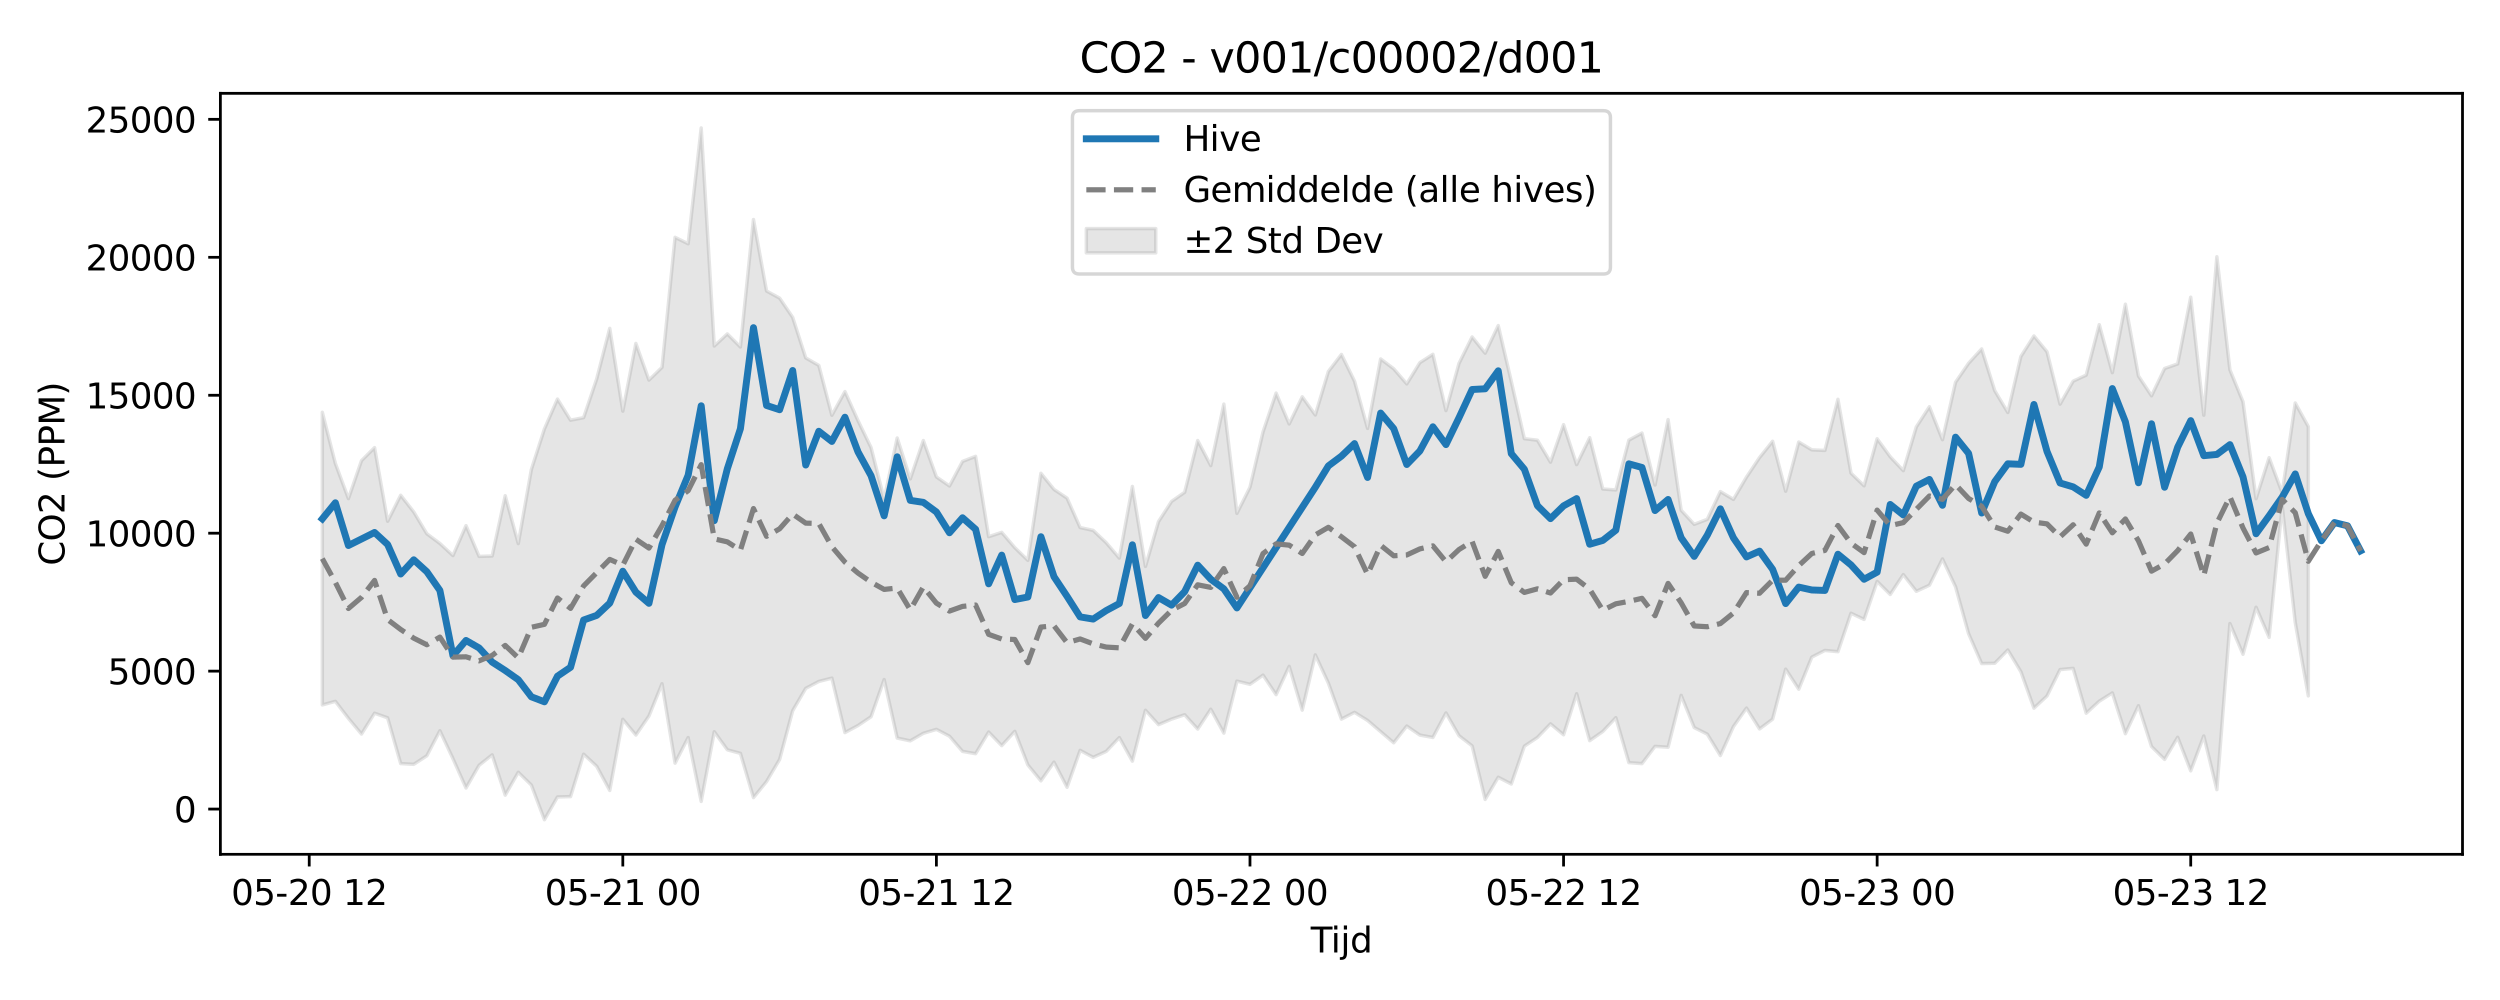 <?xml version="1.0" encoding="utf-8" standalone="no"?>
<!DOCTYPE svg PUBLIC "-//W3C//DTD SVG 1.1//EN"
  "http://www.w3.org/Graphics/SVG/1.1/DTD/svg11.dtd">
<svg xmlns:xlink="http://www.w3.org/1999/xlink" width="720pt" height="288pt" viewBox="0 0 720 288" xmlns="http://www.w3.org/2000/svg" version="1.1">
 <defs>
  <style type="text/css">*{stroke-linejoin: round; stroke-linecap: butt}</style>
 </defs>
 <g id="figure_1">
  <g id="patch_1">
   <path d="M 0 288 
L 720 288 
L 720 0 
L 0 0 
z
" style="fill: #ffffff"/>
  </g>
  <g id="axes_1">
   <g id="patch_2">
    <path d="M 63.47 246.04 
L 709.2 246.04 
L 709.2 26.88 
L 63.47 26.88 
z
" style="fill: #ffffff"/>
   </g>
   <g id="FillBetweenPolyCollection_1">
    <defs>
     <path id="m8485de75d2" d="M 92.821 -169.269 
L 92.821 -84.977 
L 96.584 -86.015 
L 100.347 -81.113 
L 104.11 -76.592 
L 107.873 -82.599 
L 111.636 -81.262 
L 115.399 -68.085 
L 119.162 -67.87 
L 122.925 -70.336 
L 126.688 -77.549 
L 130.451 -69.512 
L 134.214 -61.059 
L 137.977 -67.596 
L 141.74 -70.6 
L 145.503 -58.999 
L 149.266 -65.583 
L 153.029 -61.902 
L 156.792 -51.922 
L 160.555 -58.474 
L 164.318 -58.574 
L 168.081 -70.798 
L 171.844 -67.307 
L 175.607 -60.344 
L 179.37 -80.841 
L 183.133 -76.312 
L 186.896 -81.782 
L 190.659 -91.081 
L 194.422 -68.21 
L 198.185 -75.585 
L 201.948 -57.185 
L 205.711 -77.263 
L 209.474 -72.052 
L 213.237 -71.029 
L 217 -58.283 
L 220.763 -62.899 
L 224.526 -69.274 
L 228.289 -83.303 
L 232.052 -89.756 
L 235.815 -91.736 
L 239.578 -92.7 
L 243.341 -77.012 
L 247.104 -79.043 
L 250.867 -81.582 
L 254.63 -92.284 
L 258.393 -75.438 
L 262.156 -74.632 
L 265.919 -76.808 
L 269.682 -77.941 
L 273.445 -75.975 
L 277.208 -71.598 
L 280.971 -70.934 
L 284.734 -77.173 
L 288.497 -73.251 
L 292.26 -77.37 
L 296.023 -67.697 
L 299.786 -63.11 
L 303.549 -68.499 
L 307.312 -61.257 
L 311.075 -71.893 
L 314.838 -69.884 
L 318.601 -71.6 
L 322.364 -75.577 
L 326.127 -68.783 
L 329.89 -83.441 
L 333.653 -79.294 
L 337.416 -80.9 
L 341.179 -82.152 
L 344.942 -78.029 
L 348.705 -83.745 
L 352.468 -76.859 
L 356.231 -91.837 
L 359.994 -90.915 
L 363.757 -93.556 
L 367.52 -87.937 
L 371.283 -96.091 
L 375.046 -83.481 
L 378.809 -99.398 
L 382.572 -91.257 
L 386.335 -80.893 
L 390.098 -82.843 
L 393.861 -80.51 
L 397.624 -77.289 
L 401.387 -74.078 
L 405.15 -78.895 
L 408.913 -76.293 
L 412.676 -75.614 
L 416.439 -82.674 
L 420.202 -76.112 
L 423.965 -73.192 
L 427.728 -57.764 
L 431.491 -64.152 
L 435.254 -62.203 
L 439.017 -73.1 
L 442.78 -75.61 
L 446.543 -79.529 
L 450.306 -76.381 
L 454.069 -88.206 
L 457.832 -74.687 
L 461.595 -77.323 
L 465.358 -81.313 
L 469.121 -68.361 
L 472.884 -68.074 
L 476.647 -73.038 
L 480.41 -72.796 
L 484.173 -87.736 
L 487.936 -78.456 
L 491.699 -76.563 
L 495.462 -70.4 
L 499.225 -78.723 
L 502.988 -84.074 
L 506.751 -78.067 
L 510.514 -80.875 
L 514.277 -95.287 
L 518.04 -89.508 
L 521.803 -98.753 
L 525.566 -100.675 
L 529.329 -100.31 
L 533.092 -111.386 
L 536.855 -109.603 
L 540.618 -120.545 
L 544.381 -116.781 
L 548.144 -122.515 
L 551.907 -117.712 
L 555.67 -119.445 
L 559.433 -127.027 
L 563.196 -119.003 
L 566.959 -105.485 
L 570.722 -96.894 
L 574.485 -96.974 
L 578.248 -100.795 
L 582.011 -94.563 
L 585.774 -84.042 
L 589.537 -87.558 
L 593.3 -95.163 
L 597.063 -95.51 
L 600.826 -82.598 
L 604.589 -86.057 
L 608.352 -88.437 
L 612.115 -76.693 
L 615.878 -84.758 
L 619.641 -73.008 
L 623.404 -69.289 
L 627.167 -75.658 
L 630.93 -65.997 
L 634.693 -76.038 
L 638.456 -60.579 
L 642.219 -108.433 
L 645.982 -99.569 
L 649.745 -113.112 
L 653.508 -104.429 
L 657.271 -142.301 
L 661.034 -108.702 
L 664.797 -87.582 
L 664.797 -165.124 
L 664.797 -165.124 
L 661.034 -171.944 
L 657.271 -146.047 
L 653.508 -156.178 
L 649.745 -144.388 
L 645.982 -172.298 
L 642.219 -181.464 
L 638.456 -214.059 
L 634.693 -168.417 
L 630.93 -202.408 
L 627.167 -183.195 
L 623.404 -181.873 
L 619.641 -174.006 
L 615.878 -179.712 
L 612.115 -200.389 
L 608.352 -180.67 
L 604.589 -194.494 
L 600.826 -179.974 
L 597.063 -178.218 
L 593.3 -171.608 
L 589.537 -186.688 
L 585.774 -191.237 
L 582.011 -185.329 
L 578.248 -169.21 
L 574.485 -175.492 
L 570.722 -187.507 
L 566.959 -183.383 
L 563.196 -177.898 
L 559.433 -161.357 
L 555.67 -170.859 
L 551.907 -165.045 
L 548.144 -152.453 
L 544.381 -156.464 
L 540.618 -161.631 
L 536.855 -148.089 
L 533.092 -151.726 
L 529.329 -173 
L 525.566 -158.283 
L 521.803 -158.438 
L 518.04 -160.697 
L 514.277 -146.526 
L 510.514 -160.918 
L 506.751 -156.224 
L 502.988 -150.588 
L 499.225 -144.183 
L 495.462 -146.429 
L 491.699 -138.442 
L 487.936 -136.995 
L 484.173 -141.054 
L 480.41 -167.151 
L 476.647 -148.317 
L 472.884 -163.293 
L 469.121 -161.252 
L 465.358 -146.895 
L 461.595 -147.174 
L 457.832 -161.939 
L 454.069 -154.189 
L 450.306 -165.699 
L 446.543 -154.893 
L 442.78 -161.218 
L 439.017 -161.662 
L 435.254 -178.136 
L 431.491 -194.234 
L 427.728 -186.279 
L 423.965 -190.959 
L 420.202 -183.366 
L 416.439 -169.753 
L 412.676 -185.963 
L 408.913 -183.54 
L 405.15 -177.44 
L 401.387 -181.798 
L 397.624 -184.623 
L 393.861 -164.615 
L 390.098 -178.23 
L 386.335 -185.917 
L 382.572 -181.015 
L 378.809 -168.493 
L 375.046 -173.719 
L 371.283 -165.903 
L 367.52 -174.798 
L 363.757 -163.606 
L 359.994 -147.669 
L 356.231 -140.154 
L 352.468 -171.623 
L 348.705 -153.912 
L 344.942 -161.13 
L 341.179 -146.225 
L 337.416 -143.587 
L 333.653 -137.784 
L 329.89 -124.871 
L 326.127 -147.904 
L 322.364 -127.271 
L 318.601 -131.686 
L 314.838 -135.248 
L 311.075 -136.066 
L 307.312 -144.53 
L 303.549 -147.051 
L 299.786 -151.694 
L 296.023 -126.619 
L 292.26 -130.286 
L 288.497 -134.681 
L 284.734 -133.433 
L 280.971 -156.575 
L 277.208 -155.11 
L 273.445 -148.041 
L 269.682 -150.646 
L 265.919 -161.128 
L 262.156 -150.08 
L 258.393 -161.858 
L 254.63 -144.215 
L 250.867 -159.091 
L 247.104 -166.874 
L 243.341 -175.227 
L 239.578 -168.404 
L 235.815 -182.761 
L 232.052 -184.922 
L 228.289 -196.602 
L 224.526 -202.139 
L 220.763 -204.184 
L 217 -224.78 
L 213.237 -188.059 
L 209.474 -191.837 
L 205.711 -188.343 
L 201.948 -251.158 
L 198.185 -217.798 
L 194.422 -219.652 
L 190.659 -182.196 
L 186.896 -178.53 
L 183.133 -189.09 
L 179.37 -169.601 
L 175.607 -193.434 
L 171.844 -178.848 
L 168.081 -167.716 
L 164.318 -166.993 
L 160.555 -173.071 
L 156.792 -164.456 
L 153.029 -152.783 
L 149.266 -131.443 
L 145.503 -145.233 
L 141.74 -127.873 
L 137.977 -127.759 
L 134.214 -136.617 
L 130.451 -127.997 
L 126.688 -131.481 
L 122.925 -134.287 
L 119.162 -140.555 
L 115.399 -145.358 
L 111.636 -137.876 
L 107.873 -159.082 
L 104.11 -155.326 
L 100.347 -144.399 
L 96.584 -154.529 
L 92.821 -169.269 
z
" style="stroke: #808080; stroke-opacity: 0.2"/>
    </defs>
    <g clip-path="url(#p7452d2c490)">
     <use xlink:href="#m8485de75d2" x="0" y="288" style="fill: #808080; fill-opacity: 0.2; stroke: #808080; stroke-opacity: 0.2"/>
    </g>
   </g>
   <g id="matplotlib.axis_1">
    <g id="xtick_1">
     <g id="line2d_1">
      <defs>
       <path id="m712bca8430" d="M 0 0 
L 0 3.5 
" style="stroke: #000000; stroke-width: 0.8"/>
      </defs>
      <g>
       <use xlink:href="#m712bca8430" x="89.058" y="246.04" style="stroke: #000000; stroke-width: 0.8"/>
      </g>
     </g>
     <g id="text_1">
      <!-- 05-20 12 -->
      <g transform="translate(66.578 260.638) scale(0.1 -0.1)">
       <defs>
        <path id="DejaVuSans-30" d="M 2034 4250 
Q 1547 4250 1301 3770 
Q 1056 3291 1056 2328 
Q 1056 1369 1301 889 
Q 1547 409 2034 409 
Q 2525 409 2770 889 
Q 3016 1369 3016 2328 
Q 3016 3291 2770 3770 
Q 2525 4250 2034 4250 
z
M 2034 4750 
Q 2819 4750 3233 4129 
Q 3647 3509 3647 2328 
Q 3647 1150 3233 529 
Q 2819 -91 2034 -91 
Q 1250 -91 836 529 
Q 422 1150 422 2328 
Q 422 3509 836 4129 
Q 1250 4750 2034 4750 
z
" transform="scale(0.016)"/>
        <path id="DejaVuSans-35" d="M 691 4666 
L 3169 4666 
L 3169 4134 
L 1269 4134 
L 1269 2991 
Q 1406 3038 1543 3061 
Q 1681 3084 1819 3084 
Q 2600 3084 3056 2656 
Q 3513 2228 3513 1497 
Q 3513 744 3044 326 
Q 2575 -91 1722 -91 
Q 1428 -91 1123 -41 
Q 819 9 494 109 
L 494 744 
Q 775 591 1075 516 
Q 1375 441 1709 441 
Q 2250 441 2565 725 
Q 2881 1009 2881 1497 
Q 2881 1984 2565 2268 
Q 2250 2553 1709 2553 
Q 1456 2553 1204 2497 
Q 953 2441 691 2322 
L 691 4666 
z
" transform="scale(0.016)"/>
        <path id="DejaVuSans-2d" d="M 313 2009 
L 1997 2009 
L 1997 1497 
L 313 1497 
L 313 2009 
z
" transform="scale(0.016)"/>
        <path id="DejaVuSans-32" d="M 1228 531 
L 3431 531 
L 3431 0 
L 469 0 
L 469 531 
Q 828 903 1448 1529 
Q 2069 2156 2228 2338 
Q 2531 2678 2651 2914 
Q 2772 3150 2772 3378 
Q 2772 3750 2511 3984 
Q 2250 4219 1831 4219 
Q 1534 4219 1204 4116 
Q 875 4013 500 3803 
L 500 4441 
Q 881 4594 1212 4672 
Q 1544 4750 1819 4750 
Q 2544 4750 2975 4387 
Q 3406 4025 3406 3419 
Q 3406 3131 3298 2873 
Q 3191 2616 2906 2266 
Q 2828 2175 2409 1742 
Q 1991 1309 1228 531 
z
" transform="scale(0.016)"/>
        <path id="DejaVuSans-20" transform="scale(0.016)"/>
        <path id="DejaVuSans-31" d="M 794 531 
L 1825 531 
L 1825 4091 
L 703 3866 
L 703 4441 
L 1819 4666 
L 2450 4666 
L 2450 531 
L 3481 531 
L 3481 0 
L 794 0 
L 794 531 
z
" transform="scale(0.016)"/>
       </defs>
       <use xlink:href="#DejaVuSans-30"/>
       <use xlink:href="#DejaVuSans-35" transform="translate(63.623 0)"/>
       <use xlink:href="#DejaVuSans-2d" transform="translate(127.246 0)"/>
       <use xlink:href="#DejaVuSans-32" transform="translate(163.33 0)"/>
       <use xlink:href="#DejaVuSans-30" transform="translate(226.953 0)"/>
       <use xlink:href="#DejaVuSans-20" transform="translate(290.576 0)"/>
       <use xlink:href="#DejaVuSans-31" transform="translate(322.363 0)"/>
       <use xlink:href="#DejaVuSans-32" transform="translate(385.986 0)"/>
      </g>
     </g>
    </g>
    <g id="xtick_2">
     <g id="line2d_2">
      <g>
       <use xlink:href="#m712bca8430" x="179.37" y="246.04" style="stroke: #000000; stroke-width: 0.8"/>
      </g>
     </g>
     <g id="text_2">
      <!-- 05-21 00 -->
      <g transform="translate(156.89 260.638) scale(0.1 -0.1)">
       <use xlink:href="#DejaVuSans-30"/>
       <use xlink:href="#DejaVuSans-35" transform="translate(63.623 0)"/>
       <use xlink:href="#DejaVuSans-2d" transform="translate(127.246 0)"/>
       <use xlink:href="#DejaVuSans-32" transform="translate(163.33 0)"/>
       <use xlink:href="#DejaVuSans-31" transform="translate(226.953 0)"/>
       <use xlink:href="#DejaVuSans-20" transform="translate(290.576 0)"/>
       <use xlink:href="#DejaVuSans-30" transform="translate(322.363 0)"/>
       <use xlink:href="#DejaVuSans-30" transform="translate(385.986 0)"/>
      </g>
     </g>
    </g>
    <g id="xtick_3">
     <g id="line2d_3">
      <g>
       <use xlink:href="#m712bca8430" x="269.682" y="246.04" style="stroke: #000000; stroke-width: 0.8"/>
      </g>
     </g>
     <g id="text_3">
      <!-- 05-21 12 -->
      <g transform="translate(247.202 260.638) scale(0.1 -0.1)">
       <use xlink:href="#DejaVuSans-30"/>
       <use xlink:href="#DejaVuSans-35" transform="translate(63.623 0)"/>
       <use xlink:href="#DejaVuSans-2d" transform="translate(127.246 0)"/>
       <use xlink:href="#DejaVuSans-32" transform="translate(163.33 0)"/>
       <use xlink:href="#DejaVuSans-31" transform="translate(226.953 0)"/>
       <use xlink:href="#DejaVuSans-20" transform="translate(290.576 0)"/>
       <use xlink:href="#DejaVuSans-31" transform="translate(322.363 0)"/>
       <use xlink:href="#DejaVuSans-32" transform="translate(385.986 0)"/>
      </g>
     </g>
    </g>
    <g id="xtick_4">
     <g id="line2d_4">
      <g>
       <use xlink:href="#m712bca8430" x="359.994" y="246.04" style="stroke: #000000; stroke-width: 0.8"/>
      </g>
     </g>
     <g id="text_4">
      <!-- 05-22 00 -->
      <g transform="translate(337.514 260.638) scale(0.1 -0.1)">
       <use xlink:href="#DejaVuSans-30"/>
       <use xlink:href="#DejaVuSans-35" transform="translate(63.623 0)"/>
       <use xlink:href="#DejaVuSans-2d" transform="translate(127.246 0)"/>
       <use xlink:href="#DejaVuSans-32" transform="translate(163.33 0)"/>
       <use xlink:href="#DejaVuSans-32" transform="translate(226.953 0)"/>
       <use xlink:href="#DejaVuSans-20" transform="translate(290.576 0)"/>
       <use xlink:href="#DejaVuSans-30" transform="translate(322.363 0)"/>
       <use xlink:href="#DejaVuSans-30" transform="translate(385.986 0)"/>
      </g>
     </g>
    </g>
    <g id="xtick_5">
     <g id="line2d_5">
      <g>
       <use xlink:href="#m712bca8430" x="450.306" y="246.04" style="stroke: #000000; stroke-width: 0.8"/>
      </g>
     </g>
     <g id="text_5">
      <!-- 05-22 12 -->
      <g transform="translate(427.825 260.638) scale(0.1 -0.1)">
       <use xlink:href="#DejaVuSans-30"/>
       <use xlink:href="#DejaVuSans-35" transform="translate(63.623 0)"/>
       <use xlink:href="#DejaVuSans-2d" transform="translate(127.246 0)"/>
       <use xlink:href="#DejaVuSans-32" transform="translate(163.33 0)"/>
       <use xlink:href="#DejaVuSans-32" transform="translate(226.953 0)"/>
       <use xlink:href="#DejaVuSans-20" transform="translate(290.576 0)"/>
       <use xlink:href="#DejaVuSans-31" transform="translate(322.363 0)"/>
       <use xlink:href="#DejaVuSans-32" transform="translate(385.986 0)"/>
      </g>
     </g>
    </g>
    <g id="xtick_6">
     <g id="line2d_6">
      <g>
       <use xlink:href="#m712bca8430" x="540.618" y="246.04" style="stroke: #000000; stroke-width: 0.8"/>
      </g>
     </g>
     <g id="text_6">
      <!-- 05-23 00 -->
      <g transform="translate(518.137 260.638) scale(0.1 -0.1)">
       <defs>
        <path id="DejaVuSans-33" d="M 2597 2516 
Q 3050 2419 3304 2112 
Q 3559 1806 3559 1356 
Q 3559 666 3084 287 
Q 2609 -91 1734 -91 
Q 1441 -91 1130 -33 
Q 819 25 488 141 
L 488 750 
Q 750 597 1062 519 
Q 1375 441 1716 441 
Q 2309 441 2620 675 
Q 2931 909 2931 1356 
Q 2931 1769 2642 2001 
Q 2353 2234 1838 2234 
L 1294 2234 
L 1294 2753 
L 1863 2753 
Q 2328 2753 2575 2939 
Q 2822 3125 2822 3475 
Q 2822 3834 2567 4026 
Q 2313 4219 1838 4219 
Q 1578 4219 1281 4162 
Q 984 4106 628 3988 
L 628 4550 
Q 988 4650 1302 4700 
Q 1616 4750 1894 4750 
Q 2613 4750 3031 4423 
Q 3450 4097 3450 3541 
Q 3450 3153 3228 2886 
Q 3006 2619 2597 2516 
z
" transform="scale(0.016)"/>
       </defs>
       <use xlink:href="#DejaVuSans-30"/>
       <use xlink:href="#DejaVuSans-35" transform="translate(63.623 0)"/>
       <use xlink:href="#DejaVuSans-2d" transform="translate(127.246 0)"/>
       <use xlink:href="#DejaVuSans-32" transform="translate(163.33 0)"/>
       <use xlink:href="#DejaVuSans-33" transform="translate(226.953 0)"/>
       <use xlink:href="#DejaVuSans-20" transform="translate(290.576 0)"/>
       <use xlink:href="#DejaVuSans-30" transform="translate(322.363 0)"/>
       <use xlink:href="#DejaVuSans-30" transform="translate(385.986 0)"/>
      </g>
     </g>
    </g>
    <g id="xtick_7">
     <g id="line2d_7">
      <g>
       <use xlink:href="#m712bca8430" x="630.93" y="246.04" style="stroke: #000000; stroke-width: 0.8"/>
      </g>
     </g>
     <g id="text_7">
      <!-- 05-23 12 -->
      <g transform="translate(608.449 260.638) scale(0.1 -0.1)">
       <use xlink:href="#DejaVuSans-30"/>
       <use xlink:href="#DejaVuSans-35" transform="translate(63.623 0)"/>
       <use xlink:href="#DejaVuSans-2d" transform="translate(127.246 0)"/>
       <use xlink:href="#DejaVuSans-32" transform="translate(163.33 0)"/>
       <use xlink:href="#DejaVuSans-33" transform="translate(226.953 0)"/>
       <use xlink:href="#DejaVuSans-20" transform="translate(290.576 0)"/>
       <use xlink:href="#DejaVuSans-31" transform="translate(322.363 0)"/>
       <use xlink:href="#DejaVuSans-32" transform="translate(385.986 0)"/>
      </g>
     </g>
    </g>
    <g id="text_8">
     <!-- Tijd -->
     <g transform="translate(377.485 274.317) scale(0.1 -0.1)">
      <defs>
       <path id="DejaVuSans-54" d="M -19 4666 
L 3928 4666 
L 3928 4134 
L 2272 4134 
L 2272 0 
L 1638 0 
L 1638 4134 
L -19 4134 
L -19 4666 
z
" transform="scale(0.016)"/>
       <path id="DejaVuSans-69" d="M 603 3500 
L 1178 3500 
L 1178 0 
L 603 0 
L 603 3500 
z
M 603 4863 
L 1178 4863 
L 1178 4134 
L 603 4134 
L 603 4863 
z
" transform="scale(0.016)"/>
       <path id="DejaVuSans-6a" d="M 603 3500 
L 1178 3500 
L 1178 -63 
Q 1178 -731 923 -1031 
Q 669 -1331 103 -1331 
L -116 -1331 
L -116 -844 
L 38 -844 
Q 366 -844 484 -692 
Q 603 -541 603 -63 
L 603 3500 
z
M 603 4863 
L 1178 4863 
L 1178 4134 
L 603 4134 
L 603 4863 
z
" transform="scale(0.016)"/>
       <path id="DejaVuSans-64" d="M 2906 2969 
L 2906 4863 
L 3481 4863 
L 3481 0 
L 2906 0 
L 2906 525 
Q 2725 213 2448 61 
Q 2172 -91 1784 -91 
Q 1150 -91 751 415 
Q 353 922 353 1747 
Q 353 2572 751 3078 
Q 1150 3584 1784 3584 
Q 2172 3584 2448 3432 
Q 2725 3281 2906 2969 
z
M 947 1747 
Q 947 1113 1208 752 
Q 1469 391 1925 391 
Q 2381 391 2643 752 
Q 2906 1113 2906 1747 
Q 2906 2381 2643 2742 
Q 2381 3103 1925 3103 
Q 1469 3103 1208 2742 
Q 947 2381 947 1747 
z
" transform="scale(0.016)"/>
      </defs>
      <use xlink:href="#DejaVuSans-54"/>
      <use xlink:href="#DejaVuSans-69" transform="translate(57.959 0)"/>
      <use xlink:href="#DejaVuSans-6a" transform="translate(85.742 0)"/>
      <use xlink:href="#DejaVuSans-64" transform="translate(113.525 0)"/>
     </g>
    </g>
   </g>
   <g id="matplotlib.axis_2">
    <g id="ytick_1">
     <g id="line2d_8">
      <defs>
       <path id="m5de49e2c26" d="M 0 0 
L -3.5 0 
" style="stroke: #000000; stroke-width: 0.8"/>
      </defs>
      <g>
       <use xlink:href="#m5de49e2c26" x="63.47" y="233.017" style="stroke: #000000; stroke-width: 0.8"/>
      </g>
     </g>
     <g id="text_9">
      <!-- 0 -->
      <g transform="translate(50.108 236.816) scale(0.1 -0.1)">
       <use xlink:href="#DejaVuSans-30"/>
      </g>
     </g>
    </g>
    <g id="ytick_2">
     <g id="line2d_9">
      <g>
       <use xlink:href="#m5de49e2c26" x="63.47" y="193.288" style="stroke: #000000; stroke-width: 0.8"/>
      </g>
     </g>
     <g id="text_10">
      <!-- 5000 -->
      <g transform="translate(31.02 197.087) scale(0.1 -0.1)">
       <use xlink:href="#DejaVuSans-35"/>
       <use xlink:href="#DejaVuSans-30" transform="translate(63.623 0)"/>
       <use xlink:href="#DejaVuSans-30" transform="translate(127.246 0)"/>
       <use xlink:href="#DejaVuSans-30" transform="translate(190.869 0)"/>
      </g>
     </g>
    </g>
    <g id="ytick_3">
     <g id="line2d_10">
      <g>
       <use xlink:href="#m5de49e2c26" x="63.47" y="153.559" style="stroke: #000000; stroke-width: 0.8"/>
      </g>
     </g>
     <g id="text_11">
      <!-- 10000 -->
      <g transform="translate(24.657 157.359) scale(0.1 -0.1)">
       <use xlink:href="#DejaVuSans-31"/>
       <use xlink:href="#DejaVuSans-30" transform="translate(63.623 0)"/>
       <use xlink:href="#DejaVuSans-30" transform="translate(127.246 0)"/>
       <use xlink:href="#DejaVuSans-30" transform="translate(190.869 0)"/>
       <use xlink:href="#DejaVuSans-30" transform="translate(254.492 0)"/>
      </g>
     </g>
    </g>
    <g id="ytick_4">
     <g id="line2d_11">
      <g>
       <use xlink:href="#m5de49e2c26" x="63.47" y="113.831" style="stroke: #000000; stroke-width: 0.8"/>
      </g>
     </g>
     <g id="text_12">
      <!-- 15000 -->
      <g transform="translate(24.657 117.63) scale(0.1 -0.1)">
       <use xlink:href="#DejaVuSans-31"/>
       <use xlink:href="#DejaVuSans-35" transform="translate(63.623 0)"/>
       <use xlink:href="#DejaVuSans-30" transform="translate(127.246 0)"/>
       <use xlink:href="#DejaVuSans-30" transform="translate(190.869 0)"/>
       <use xlink:href="#DejaVuSans-30" transform="translate(254.492 0)"/>
      </g>
     </g>
    </g>
    <g id="ytick_5">
     <g id="line2d_12">
      <g>
       <use xlink:href="#m5de49e2c26" x="63.47" y="74.102" style="stroke: #000000; stroke-width: 0.8"/>
      </g>
     </g>
     <g id="text_13">
      <!-- 20000 -->
      <g transform="translate(24.657 77.902) scale(0.1 -0.1)">
       <use xlink:href="#DejaVuSans-32"/>
       <use xlink:href="#DejaVuSans-30" transform="translate(63.623 0)"/>
       <use xlink:href="#DejaVuSans-30" transform="translate(127.246 0)"/>
       <use xlink:href="#DejaVuSans-30" transform="translate(190.869 0)"/>
       <use xlink:href="#DejaVuSans-30" transform="translate(254.492 0)"/>
      </g>
     </g>
    </g>
    <g id="ytick_6">
     <g id="line2d_13">
      <g>
       <use xlink:href="#m5de49e2c26" x="63.47" y="34.374" style="stroke: #000000; stroke-width: 0.8"/>
      </g>
     </g>
     <g id="text_14">
      <!-- 25000 -->
      <g transform="translate(24.657 38.173) scale(0.1 -0.1)">
       <use xlink:href="#DejaVuSans-32"/>
       <use xlink:href="#DejaVuSans-35" transform="translate(63.623 0)"/>
       <use xlink:href="#DejaVuSans-30" transform="translate(127.246 0)"/>
       <use xlink:href="#DejaVuSans-30" transform="translate(190.869 0)"/>
       <use xlink:href="#DejaVuSans-30" transform="translate(254.492 0)"/>
      </g>
     </g>
    </g>
    <g id="text_15">
     <!-- CO2 (PPM) -->
     <g transform="translate(18.578 162.903) rotate(-90) scale(0.1 -0.1)">
      <defs>
       <path id="DejaVuSans-43" d="M 4122 4306 
L 4122 3641 
Q 3803 3938 3442 4084 
Q 3081 4231 2675 4231 
Q 1875 4231 1450 3742 
Q 1025 3253 1025 2328 
Q 1025 1406 1450 917 
Q 1875 428 2675 428 
Q 3081 428 3442 575 
Q 3803 722 4122 1019 
L 4122 359 
Q 3791 134 3420 21 
Q 3050 -91 2638 -91 
Q 1578 -91 968 557 
Q 359 1206 359 2328 
Q 359 3453 968 4101 
Q 1578 4750 2638 4750 
Q 3056 4750 3426 4639 
Q 3797 4528 4122 4306 
z
" transform="scale(0.016)"/>
       <path id="DejaVuSans-4f" d="M 2522 4238 
Q 1834 4238 1429 3725 
Q 1025 3213 1025 2328 
Q 1025 1447 1429 934 
Q 1834 422 2522 422 
Q 3209 422 3611 934 
Q 4013 1447 4013 2328 
Q 4013 3213 3611 3725 
Q 3209 4238 2522 4238 
z
M 2522 4750 
Q 3503 4750 4090 4092 
Q 4678 3434 4678 2328 
Q 4678 1225 4090 567 
Q 3503 -91 2522 -91 
Q 1538 -91 948 565 
Q 359 1222 359 2328 
Q 359 3434 948 4092 
Q 1538 4750 2522 4750 
z
" transform="scale(0.016)"/>
       <path id="DejaVuSans-28" d="M 1984 4856 
Q 1566 4138 1362 3434 
Q 1159 2731 1159 2009 
Q 1159 1288 1364 580 
Q 1569 -128 1984 -844 
L 1484 -844 
Q 1016 -109 783 600 
Q 550 1309 550 2009 
Q 550 2706 781 3412 
Q 1013 4119 1484 4856 
L 1984 4856 
z
" transform="scale(0.016)"/>
       <path id="DejaVuSans-50" d="M 1259 4147 
L 1259 2394 
L 2053 2394 
Q 2494 2394 2734 2622 
Q 2975 2850 2975 3272 
Q 2975 3691 2734 3919 
Q 2494 4147 2053 4147 
L 1259 4147 
z
M 628 4666 
L 2053 4666 
Q 2838 4666 3239 4311 
Q 3641 3956 3641 3272 
Q 3641 2581 3239 2228 
Q 2838 1875 2053 1875 
L 1259 1875 
L 1259 0 
L 628 0 
L 628 4666 
z
" transform="scale(0.016)"/>
       <path id="DejaVuSans-4d" d="M 628 4666 
L 1569 4666 
L 2759 1491 
L 3956 4666 
L 4897 4666 
L 4897 0 
L 4281 0 
L 4281 4097 
L 3078 897 
L 2444 897 
L 1241 4097 
L 1241 0 
L 628 0 
L 628 4666 
z
" transform="scale(0.016)"/>
       <path id="DejaVuSans-29" d="M 513 4856 
L 1013 4856 
Q 1481 4119 1714 3412 
Q 1947 2706 1947 2009 
Q 1947 1309 1714 600 
Q 1481 -109 1013 -844 
L 513 -844 
Q 928 -128 1133 580 
Q 1338 1288 1338 2009 
Q 1338 2731 1133 3434 
Q 928 4138 513 4856 
z
" transform="scale(0.016)"/>
      </defs>
      <use xlink:href="#DejaVuSans-43"/>
      <use xlink:href="#DejaVuSans-4f" transform="translate(69.824 0)"/>
      <use xlink:href="#DejaVuSans-32" transform="translate(148.535 0)"/>
      <use xlink:href="#DejaVuSans-20" transform="translate(212.158 0)"/>
      <use xlink:href="#DejaVuSans-28" transform="translate(243.945 0)"/>
      <use xlink:href="#DejaVuSans-50" transform="translate(282.959 0)"/>
      <use xlink:href="#DejaVuSans-50" transform="translate(343.262 0)"/>
      <use xlink:href="#DejaVuSans-4d" transform="translate(403.564 0)"/>
      <use xlink:href="#DejaVuSans-29" transform="translate(489.844 0)"/>
     </g>
    </g>
   </g>
   <g id="line2d_14">
    <path d="M 92.821 149.424 
L 96.584 144.806 
L 100.347 157.106 
L 107.873 153.349 
L 111.636 156.812 
L 115.399 165.314 
L 119.162 161.227 
L 122.925 164.649 
L 126.688 170.039 
L 130.451 188.846 
L 134.214 184.45 
L 137.977 186.608 
L 141.74 190.682 
L 145.503 193.105 
L 149.266 195.756 
L 153.029 200.678 
L 156.792 202.121 
L 160.555 194.731 
L 164.318 192.178 
L 168.081 178.565 
L 171.844 177.235 
L 175.607 173.704 
L 179.37 164.514 
L 183.133 170.529 
L 186.896 173.755 
L 190.659 156.849 
L 194.422 145.99 
L 198.185 136.873 
L 201.948 116.87 
L 205.711 149.941 
L 209.474 134.994 
L 213.237 123.477 
L 217 94.372 
L 220.763 116.773 
L 224.526 118 
L 228.289 106.709 
L 232.052 133.926 
L 235.815 124.211 
L 239.578 127.132 
L 243.341 120.164 
L 247.104 130.143 
L 250.867 137.016 
L 254.63 148.554 
L 258.393 131.566 
L 262.156 144.107 
L 265.919 144.679 
L 269.682 147.447 
L 273.445 153.432 
L 277.208 149.12 
L 280.971 152.436 
L 284.734 168.137 
L 288.497 159.882 
L 292.26 172.673 
L 296.023 171.938 
L 299.786 154.582 
L 303.549 166.087 
L 307.312 171.75 
L 311.075 177.667 
L 314.838 178.294 
L 318.601 175.837 
L 322.364 173.818 
L 326.127 156.905 
L 329.89 177.267 
L 333.653 172.097 
L 337.416 174.282 
L 341.179 170.399 
L 344.942 162.774 
L 348.705 166.816 
L 352.468 169.594 
L 356.231 175.08 
L 378.809 140.334 
L 382.572 134.18 
L 386.335 131.367 
L 390.098 127.754 
L 393.861 137.505 
L 397.624 118.964 
L 401.387 123.44 
L 405.15 133.775 
L 408.913 129.889 
L 412.676 122.918 
L 416.439 128.04 
L 420.202 120.28 
L 423.965 112.178 
L 427.728 111.972 
L 431.491 106.795 
L 435.254 130.644 
L 439.017 135.149 
L 442.78 145.635 
L 446.543 149.364 
L 450.306 145.688 
L 454.069 143.596 
L 457.832 156.738 
L 461.595 155.647 
L 465.358 152.693 
L 469.121 133.584 
L 472.884 134.629 
L 476.647 147.04 
L 480.41 143.85 
L 484.173 154.878 
L 487.936 160.234 
L 491.699 154.132 
L 495.462 146.546 
L 499.225 154.898 
L 502.988 160.393 
L 506.751 158.727 
L 510.514 163.966 
L 514.277 173.829 
L 518.04 169.085 
L 521.803 169.912 
L 525.566 170.049 
L 529.329 159.622 
L 533.092 162.7 
L 536.855 166.829 
L 540.618 164.776 
L 544.381 145.288 
L 548.144 148.31 
L 551.907 140.012 
L 555.67 138.079 
L 559.433 145.524 
L 563.196 125.908 
L 566.959 130.58 
L 570.722 147.748 
L 574.485 138.717 
L 578.248 133.576 
L 582.011 133.731 
L 585.774 116.493 
L 589.537 130.016 
L 593.3 139.101 
L 597.063 140.221 
L 600.826 142.654 
L 604.589 134.484 
L 608.352 111.908 
L 612.115 121.483 
L 615.878 139.039 
L 619.641 122.055 
L 623.404 140.325 
L 627.167 128.793 
L 630.93 121.146 
L 634.693 131.232 
L 638.456 130.88 
L 642.219 128.058 
L 645.982 137.337 
L 649.745 153.721 
L 653.508 148.548 
L 657.271 143.164 
L 661.034 136.497 
L 664.797 147.939 
L 668.56 155.741 
L 672.323 150.495 
L 676.086 151.434 
L 679.849 158.641 
L 679.849 158.641 
" clip-path="url(#p7452d2c490)" style="fill: none; stroke: #1f77b4; stroke-width: 2; stroke-linecap: square"/>
   </g>
   <g id="line2d_15">
    <path d="M 92.821 160.877 
L 96.584 167.728 
L 100.347 175.244 
L 104.11 172.041 
L 107.873 167.16 
L 111.636 178.431 
L 115.399 181.279 
L 119.162 183.788 
L 122.925 185.688 
L 126.688 183.485 
L 130.451 189.246 
L 134.214 189.162 
L 137.977 190.323 
L 141.74 188.763 
L 145.503 185.884 
L 149.266 189.487 
L 153.029 180.657 
L 156.792 179.811 
L 160.555 172.227 
L 164.318 175.217 
L 168.081 168.743 
L 175.607 161.111 
L 179.37 162.779 
L 183.133 155.299 
L 186.896 157.844 
L 190.659 151.362 
L 194.422 144.069 
L 198.185 141.308 
L 201.948 133.828 
L 205.711 155.197 
L 209.474 156.055 
L 213.237 158.456 
L 217 146.468 
L 220.763 154.458 
L 224.526 152.294 
L 228.289 148.048 
L 232.052 150.661 
L 235.815 150.752 
L 239.578 157.448 
L 243.341 161.88 
L 247.104 165.041 
L 250.867 167.664 
L 254.63 169.751 
L 258.393 169.352 
L 262.156 175.644 
L 265.919 169.032 
L 269.682 173.706 
L 273.445 175.992 
L 277.208 174.646 
L 280.971 174.246 
L 284.734 182.697 
L 288.497 184.034 
L 292.26 184.172 
L 296.023 190.842 
L 299.786 180.598 
L 303.549 180.225 
L 307.312 185.107 
L 311.075 184.02 
L 314.838 185.434 
L 318.601 186.357 
L 322.364 186.576 
L 326.127 179.657 
L 329.89 183.844 
L 333.653 179.461 
L 337.416 175.756 
L 341.179 173.811 
L 344.942 168.421 
L 348.705 169.171 
L 352.468 163.759 
L 356.231 172.004 
L 359.994 168.708 
L 363.757 159.419 
L 367.52 156.632 
L 371.283 157.003 
L 375.046 159.4 
L 378.809 154.055 
L 382.572 151.864 
L 386.335 154.595 
L 390.098 157.463 
L 393.861 165.438 
L 397.624 157.044 
L 401.387 160.062 
L 405.15 159.833 
L 408.913 158.083 
L 412.676 157.212 
L 416.439 161.786 
L 420.202 158.261 
L 423.965 155.925 
L 427.728 165.979 
L 431.491 158.807 
L 435.254 167.831 
L 439.017 170.619 
L 442.78 169.586 
L 446.543 170.789 
L 450.306 166.96 
L 454.069 166.803 
L 457.832 169.687 
L 461.595 175.752 
L 465.358 173.896 
L 469.121 173.193 
L 472.884 172.316 
L 476.647 177.323 
L 480.41 168.027 
L 484.173 173.605 
L 487.936 180.274 
L 491.699 180.498 
L 495.462 179.586 
L 499.225 176.547 
L 502.988 170.669 
L 506.751 170.854 
L 510.514 167.103 
L 514.277 167.093 
L 518.04 162.897 
L 521.803 159.404 
L 525.566 158.521 
L 529.329 151.345 
L 533.092 156.444 
L 536.855 159.154 
L 540.618 146.912 
L 544.381 151.377 
L 548.144 150.516 
L 555.67 142.848 
L 559.433 143.808 
L 563.196 139.549 
L 566.959 143.566 
L 570.722 145.799 
L 574.485 151.767 
L 578.248 152.998 
L 582.011 148.054 
L 585.774 150.361 
L 589.537 150.877 
L 593.3 154.615 
L 597.063 151.136 
L 600.826 156.714 
L 604.589 147.724 
L 608.352 153.446 
L 612.115 149.459 
L 615.878 155.765 
L 619.641 164.493 
L 623.404 162.419 
L 627.167 158.573 
L 630.93 153.797 
L 634.693 165.773 
L 638.456 150.681 
L 642.219 143.051 
L 645.982 152.066 
L 649.745 159.25 
L 653.508 157.697 
L 657.271 143.826 
L 661.034 147.677 
L 664.797 161.647 
L 668.56 155.741 
L 672.323 150.495 
L 676.086 151.434 
L 679.849 158.641 
L 679.849 158.641 
" clip-path="url(#p7452d2c490)" style="fill: none; stroke-dasharray: 5.55,2.4; stroke-dashoffset: 0; stroke: #808080; stroke-width: 1.5"/>
   </g>
   <g id="patch_3">
    <path d="M 63.47 246.04 
L 63.47 26.88 
" style="fill: none; stroke: #000000; stroke-width: 0.8; stroke-linejoin: miter; stroke-linecap: square"/>
   </g>
   <g id="patch_4">
    <path d="M 709.2 246.04 
L 709.2 26.88 
" style="fill: none; stroke: #000000; stroke-width: 0.8; stroke-linejoin: miter; stroke-linecap: square"/>
   </g>
   <g id="patch_5">
    <path d="M 63.47 246.04 
L 709.2 246.04 
" style="fill: none; stroke: #000000; stroke-width: 0.8; stroke-linejoin: miter; stroke-linecap: square"/>
   </g>
   <g id="patch_6">
    <path d="M 63.47 26.88 
L 709.2 26.88 
" style="fill: none; stroke: #000000; stroke-width: 0.8; stroke-linejoin: miter; stroke-linecap: square"/>
   </g>
   <g id="text_16">
    <!-- CO2 - v001/c00002/d001 -->
    <g transform="translate(310.932 20.88) scale(0.12 -0.12)">
     <defs>
      <path id="DejaVuSans-76" d="M 191 3500 
L 800 3500 
L 1894 563 
L 2988 3500 
L 3597 3500 
L 2284 0 
L 1503 0 
L 191 3500 
z
" transform="scale(0.016)"/>
      <path id="DejaVuSans-2f" d="M 1625 4666 
L 2156 4666 
L 531 -594 
L 0 -594 
L 1625 4666 
z
" transform="scale(0.016)"/>
      <path id="DejaVuSans-63" d="M 3122 3366 
L 3122 2828 
Q 2878 2963 2633 3030 
Q 2388 3097 2138 3097 
Q 1578 3097 1268 2742 
Q 959 2388 959 1747 
Q 959 1106 1268 751 
Q 1578 397 2138 397 
Q 2388 397 2633 464 
Q 2878 531 3122 666 
L 3122 134 
Q 2881 22 2623 -34 
Q 2366 -91 2075 -91 
Q 1284 -91 818 406 
Q 353 903 353 1747 
Q 353 2603 823 3093 
Q 1294 3584 2113 3584 
Q 2378 3584 2631 3529 
Q 2884 3475 3122 3366 
z
" transform="scale(0.016)"/>
     </defs>
     <use xlink:href="#DejaVuSans-43"/>
     <use xlink:href="#DejaVuSans-4f" transform="translate(69.824 0)"/>
     <use xlink:href="#DejaVuSans-32" transform="translate(148.535 0)"/>
     <use xlink:href="#DejaVuSans-20" transform="translate(212.158 0)"/>
     <use xlink:href="#DejaVuSans-2d" transform="translate(243.945 0)"/>
     <use xlink:href="#DejaVuSans-20" transform="translate(280.029 0)"/>
     <use xlink:href="#DejaVuSans-76" transform="translate(311.816 0)"/>
     <use xlink:href="#DejaVuSans-30" transform="translate(370.996 0)"/>
     <use xlink:href="#DejaVuSans-30" transform="translate(434.619 0)"/>
     <use xlink:href="#DejaVuSans-31" transform="translate(498.242 0)"/>
     <use xlink:href="#DejaVuSans-2f" transform="translate(561.865 0)"/>
     <use xlink:href="#DejaVuSans-63" transform="translate(595.557 0)"/>
     <use xlink:href="#DejaVuSans-30" transform="translate(650.537 0)"/>
     <use xlink:href="#DejaVuSans-30" transform="translate(714.16 0)"/>
     <use xlink:href="#DejaVuSans-30" transform="translate(777.783 0)"/>
     <use xlink:href="#DejaVuSans-30" transform="translate(841.406 0)"/>
     <use xlink:href="#DejaVuSans-32" transform="translate(905.029 0)"/>
     <use xlink:href="#DejaVuSans-2f" transform="translate(968.652 0)"/>
     <use xlink:href="#DejaVuSans-64" transform="translate(1002.344 0)"/>
     <use xlink:href="#DejaVuSans-30" transform="translate(1065.82 0)"/>
     <use xlink:href="#DejaVuSans-30" transform="translate(1129.443 0)"/>
     <use xlink:href="#DejaVuSans-31" transform="translate(1193.066 0)"/>
    </g>
   </g>
   <g id="legend_1">
    <g id="patch_7">
     <path d="M 310.863 78.914 
L 461.807 78.914 
Q 463.807 78.914 463.807 76.914 
L 463.807 33.88 
Q 463.807 31.88 461.807 31.88 
L 310.863 31.88 
Q 308.863 31.88 308.863 33.88 
L 308.863 76.914 
Q 308.863 78.914 310.863 78.914 
z
" style="fill: #ffffff; opacity: 0.8; stroke: #cccccc; stroke-linejoin: miter"/>
    </g>
    <g id="line2d_16">
     <path d="M 312.863 39.978 
L 322.863 39.978 
L 332.863 39.978 
" style="fill: none; stroke: #1f77b4; stroke-width: 2; stroke-linecap: square"/>
    </g>
    <g id="text_17">
     <!-- Hive -->
     <g transform="translate(340.863 43.478) scale(0.1 -0.1)">
      <defs>
       <path id="DejaVuSans-48" d="M 628 4666 
L 1259 4666 
L 1259 2753 
L 3553 2753 
L 3553 4666 
L 4184 4666 
L 4184 0 
L 3553 0 
L 3553 2222 
L 1259 2222 
L 1259 0 
L 628 0 
L 628 4666 
z
" transform="scale(0.016)"/>
       <path id="DejaVuSans-65" d="M 3597 1894 
L 3597 1613 
L 953 1613 
Q 991 1019 1311 708 
Q 1631 397 2203 397 
Q 2534 397 2845 478 
Q 3156 559 3463 722 
L 3463 178 
Q 3153 47 2828 -22 
Q 2503 -91 2169 -91 
Q 1331 -91 842 396 
Q 353 884 353 1716 
Q 353 2575 817 3079 
Q 1281 3584 2069 3584 
Q 2775 3584 3186 3129 
Q 3597 2675 3597 1894 
z
M 3022 2063 
Q 3016 2534 2758 2815 
Q 2500 3097 2075 3097 
Q 1594 3097 1305 2825 
Q 1016 2553 972 2059 
L 3022 2063 
z
" transform="scale(0.016)"/>
      </defs>
      <use xlink:href="#DejaVuSans-48"/>
      <use xlink:href="#DejaVuSans-69" transform="translate(75.195 0)"/>
      <use xlink:href="#DejaVuSans-76" transform="translate(102.979 0)"/>
      <use xlink:href="#DejaVuSans-65" transform="translate(162.158 0)"/>
     </g>
    </g>
    <g id="line2d_17">
     <path d="M 312.863 54.657 
L 322.863 54.657 
L 332.863 54.657 
" style="fill: none; stroke-dasharray: 5.55,2.4; stroke-dashoffset: 0; stroke: #808080; stroke-width: 1.5"/>
    </g>
    <g id="text_18">
     <!-- Gemiddelde (alle hives) -->
     <g transform="translate(340.863 58.157) scale(0.1 -0.1)">
      <defs>
       <path id="DejaVuSans-47" d="M 3809 666 
L 3809 1919 
L 2778 1919 
L 2778 2438 
L 4434 2438 
L 4434 434 
Q 4069 175 3628 42 
Q 3188 -91 2688 -91 
Q 1594 -91 976 548 
Q 359 1188 359 2328 
Q 359 3472 976 4111 
Q 1594 4750 2688 4750 
Q 3144 4750 3555 4637 
Q 3966 4525 4313 4306 
L 4313 3634 
Q 3963 3931 3569 4081 
Q 3175 4231 2741 4231 
Q 1884 4231 1454 3753 
Q 1025 3275 1025 2328 
Q 1025 1384 1454 906 
Q 1884 428 2741 428 
Q 3075 428 3337 486 
Q 3600 544 3809 666 
z
" transform="scale(0.016)"/>
       <path id="DejaVuSans-6d" d="M 3328 2828 
Q 3544 3216 3844 3400 
Q 4144 3584 4550 3584 
Q 5097 3584 5394 3201 
Q 5691 2819 5691 2113 
L 5691 0 
L 5113 0 
L 5113 2094 
Q 5113 2597 4934 2840 
Q 4756 3084 4391 3084 
Q 3944 3084 3684 2787 
Q 3425 2491 3425 1978 
L 3425 0 
L 2847 0 
L 2847 2094 
Q 2847 2600 2669 2842 
Q 2491 3084 2119 3084 
Q 1678 3084 1418 2786 
Q 1159 2488 1159 1978 
L 1159 0 
L 581 0 
L 581 3500 
L 1159 3500 
L 1159 2956 
Q 1356 3278 1631 3431 
Q 1906 3584 2284 3584 
Q 2666 3584 2933 3390 
Q 3200 3197 3328 2828 
z
" transform="scale(0.016)"/>
       <path id="DejaVuSans-6c" d="M 603 4863 
L 1178 4863 
L 1178 0 
L 603 0 
L 603 4863 
z
" transform="scale(0.016)"/>
       <path id="DejaVuSans-61" d="M 2194 1759 
Q 1497 1759 1228 1600 
Q 959 1441 959 1056 
Q 959 750 1161 570 
Q 1363 391 1709 391 
Q 2188 391 2477 730 
Q 2766 1069 2766 1631 
L 2766 1759 
L 2194 1759 
z
M 3341 1997 
L 3341 0 
L 2766 0 
L 2766 531 
Q 2569 213 2275 61 
Q 1981 -91 1556 -91 
Q 1019 -91 701 211 
Q 384 513 384 1019 
Q 384 1609 779 1909 
Q 1175 2209 1959 2209 
L 2766 2209 
L 2766 2266 
Q 2766 2663 2505 2880 
Q 2244 3097 1772 3097 
Q 1472 3097 1187 3025 
Q 903 2953 641 2809 
L 641 3341 
Q 956 3463 1253 3523 
Q 1550 3584 1831 3584 
Q 2591 3584 2966 3190 
Q 3341 2797 3341 1997 
z
" transform="scale(0.016)"/>
       <path id="DejaVuSans-68" d="M 3513 2113 
L 3513 0 
L 2938 0 
L 2938 2094 
Q 2938 2591 2744 2837 
Q 2550 3084 2163 3084 
Q 1697 3084 1428 2787 
Q 1159 2491 1159 1978 
L 1159 0 
L 581 0 
L 581 4863 
L 1159 4863 
L 1159 2956 
Q 1366 3272 1645 3428 
Q 1925 3584 2291 3584 
Q 2894 3584 3203 3211 
Q 3513 2838 3513 2113 
z
" transform="scale(0.016)"/>
       <path id="DejaVuSans-73" d="M 2834 3397 
L 2834 2853 
Q 2591 2978 2328 3040 
Q 2066 3103 1784 3103 
Q 1356 3103 1142 2972 
Q 928 2841 928 2578 
Q 928 2378 1081 2264 
Q 1234 2150 1697 2047 
L 1894 2003 
Q 2506 1872 2764 1633 
Q 3022 1394 3022 966 
Q 3022 478 2636 193 
Q 2250 -91 1575 -91 
Q 1294 -91 989 -36 
Q 684 19 347 128 
L 347 722 
Q 666 556 975 473 
Q 1284 391 1588 391 
Q 1994 391 2212 530 
Q 2431 669 2431 922 
Q 2431 1156 2273 1281 
Q 2116 1406 1581 1522 
L 1381 1569 
Q 847 1681 609 1914 
Q 372 2147 372 2553 
Q 372 3047 722 3315 
Q 1072 3584 1716 3584 
Q 2034 3584 2315 3537 
Q 2597 3491 2834 3397 
z
" transform="scale(0.016)"/>
      </defs>
      <use xlink:href="#DejaVuSans-47"/>
      <use xlink:href="#DejaVuSans-65" transform="translate(77.49 0)"/>
      <use xlink:href="#DejaVuSans-6d" transform="translate(139.014 0)"/>
      <use xlink:href="#DejaVuSans-69" transform="translate(236.426 0)"/>
      <use xlink:href="#DejaVuSans-64" transform="translate(264.209 0)"/>
      <use xlink:href="#DejaVuSans-64" transform="translate(327.686 0)"/>
      <use xlink:href="#DejaVuSans-65" transform="translate(391.162 0)"/>
      <use xlink:href="#DejaVuSans-6c" transform="translate(452.686 0)"/>
      <use xlink:href="#DejaVuSans-64" transform="translate(480.469 0)"/>
      <use xlink:href="#DejaVuSans-65" transform="translate(543.945 0)"/>
      <use xlink:href="#DejaVuSans-20" transform="translate(605.469 0)"/>
      <use xlink:href="#DejaVuSans-28" transform="translate(637.256 0)"/>
      <use xlink:href="#DejaVuSans-61" transform="translate(676.27 0)"/>
      <use xlink:href="#DejaVuSans-6c" transform="translate(737.549 0)"/>
      <use xlink:href="#DejaVuSans-6c" transform="translate(765.332 0)"/>
      <use xlink:href="#DejaVuSans-65" transform="translate(793.115 0)"/>
      <use xlink:href="#DejaVuSans-20" transform="translate(854.639 0)"/>
      <use xlink:href="#DejaVuSans-68" transform="translate(886.426 0)"/>
      <use xlink:href="#DejaVuSans-69" transform="translate(949.805 0)"/>
      <use xlink:href="#DejaVuSans-76" transform="translate(977.588 0)"/>
      <use xlink:href="#DejaVuSans-65" transform="translate(1036.768 0)"/>
      <use xlink:href="#DejaVuSans-73" transform="translate(1098.291 0)"/>
      <use xlink:href="#DejaVuSans-29" transform="translate(1150.391 0)"/>
     </g>
    </g>
    <g id="patch_8">
     <path d="M 312.863 72.835 
L 332.863 72.835 
L 332.863 65.835 
L 312.863 65.835 
z
" style="fill: #808080; fill-opacity: 0.2; stroke: #808080; stroke-opacity: 0.2; stroke-linejoin: miter"/>
    </g>
    <g id="text_19">
     <!-- ±2 Std Dev -->
     <g transform="translate(340.863 72.835) scale(0.1 -0.1)">
      <defs>
       <path id="DejaVuSans-b1" d="M 2944 4013 
L 2944 2803 
L 4684 2803 
L 4684 2272 
L 2944 2272 
L 2944 1063 
L 2419 1063 
L 2419 2272 
L 678 2272 
L 678 2803 
L 2419 2803 
L 2419 4013 
L 2944 4013 
z
M 678 531 
L 4684 531 
L 4684 0 
L 678 0 
L 678 531 
z
" transform="scale(0.016)"/>
       <path id="DejaVuSans-53" d="M 3425 4513 
L 3425 3897 
Q 3066 4069 2747 4153 
Q 2428 4238 2131 4238 
Q 1616 4238 1336 4038 
Q 1056 3838 1056 3469 
Q 1056 3159 1242 3001 
Q 1428 2844 1947 2747 
L 2328 2669 
Q 3034 2534 3370 2195 
Q 3706 1856 3706 1288 
Q 3706 609 3251 259 
Q 2797 -91 1919 -91 
Q 1588 -91 1214 -16 
Q 841 59 441 206 
L 441 856 
Q 825 641 1194 531 
Q 1563 422 1919 422 
Q 2459 422 2753 634 
Q 3047 847 3047 1241 
Q 3047 1584 2836 1778 
Q 2625 1972 2144 2069 
L 1759 2144 
Q 1053 2284 737 2584 
Q 422 2884 422 3419 
Q 422 4038 858 4394 
Q 1294 4750 2059 4750 
Q 2388 4750 2728 4690 
Q 3069 4631 3425 4513 
z
" transform="scale(0.016)"/>
       <path id="DejaVuSans-74" d="M 1172 4494 
L 1172 3500 
L 2356 3500 
L 2356 3053 
L 1172 3053 
L 1172 1153 
Q 1172 725 1289 603 
Q 1406 481 1766 481 
L 2356 481 
L 2356 0 
L 1766 0 
Q 1100 0 847 248 
Q 594 497 594 1153 
L 594 3053 
L 172 3053 
L 172 3500 
L 594 3500 
L 594 4494 
L 1172 4494 
z
" transform="scale(0.016)"/>
       <path id="DejaVuSans-44" d="M 1259 4147 
L 1259 519 
L 2022 519 
Q 2988 519 3436 956 
Q 3884 1394 3884 2338 
Q 3884 3275 3436 3711 
Q 2988 4147 2022 4147 
L 1259 4147 
z
M 628 4666 
L 1925 4666 
Q 3281 4666 3915 4102 
Q 4550 3538 4550 2338 
Q 4550 1131 3912 565 
Q 3275 0 1925 0 
L 628 0 
L 628 4666 
z
" transform="scale(0.016)"/>
      </defs>
      <use xlink:href="#DejaVuSans-b1"/>
      <use xlink:href="#DejaVuSans-32" transform="translate(83.789 0)"/>
      <use xlink:href="#DejaVuSans-20" transform="translate(147.412 0)"/>
      <use xlink:href="#DejaVuSans-53" transform="translate(179.199 0)"/>
      <use xlink:href="#DejaVuSans-74" transform="translate(242.676 0)"/>
      <use xlink:href="#DejaVuSans-64" transform="translate(281.885 0)"/>
      <use xlink:href="#DejaVuSans-20" transform="translate(345.361 0)"/>
      <use xlink:href="#DejaVuSans-44" transform="translate(377.148 0)"/>
      <use xlink:href="#DejaVuSans-65" transform="translate(454.15 0)"/>
      <use xlink:href="#DejaVuSans-76" transform="translate(515.674 0)"/>
     </g>
    </g>
   </g>
  </g>
 </g>
 <defs>
  <clipPath id="p7452d2c490">
   <rect x="63.47" y="26.88" width="645.73" height="219.16"/>
  </clipPath>
 </defs>
</svg>

